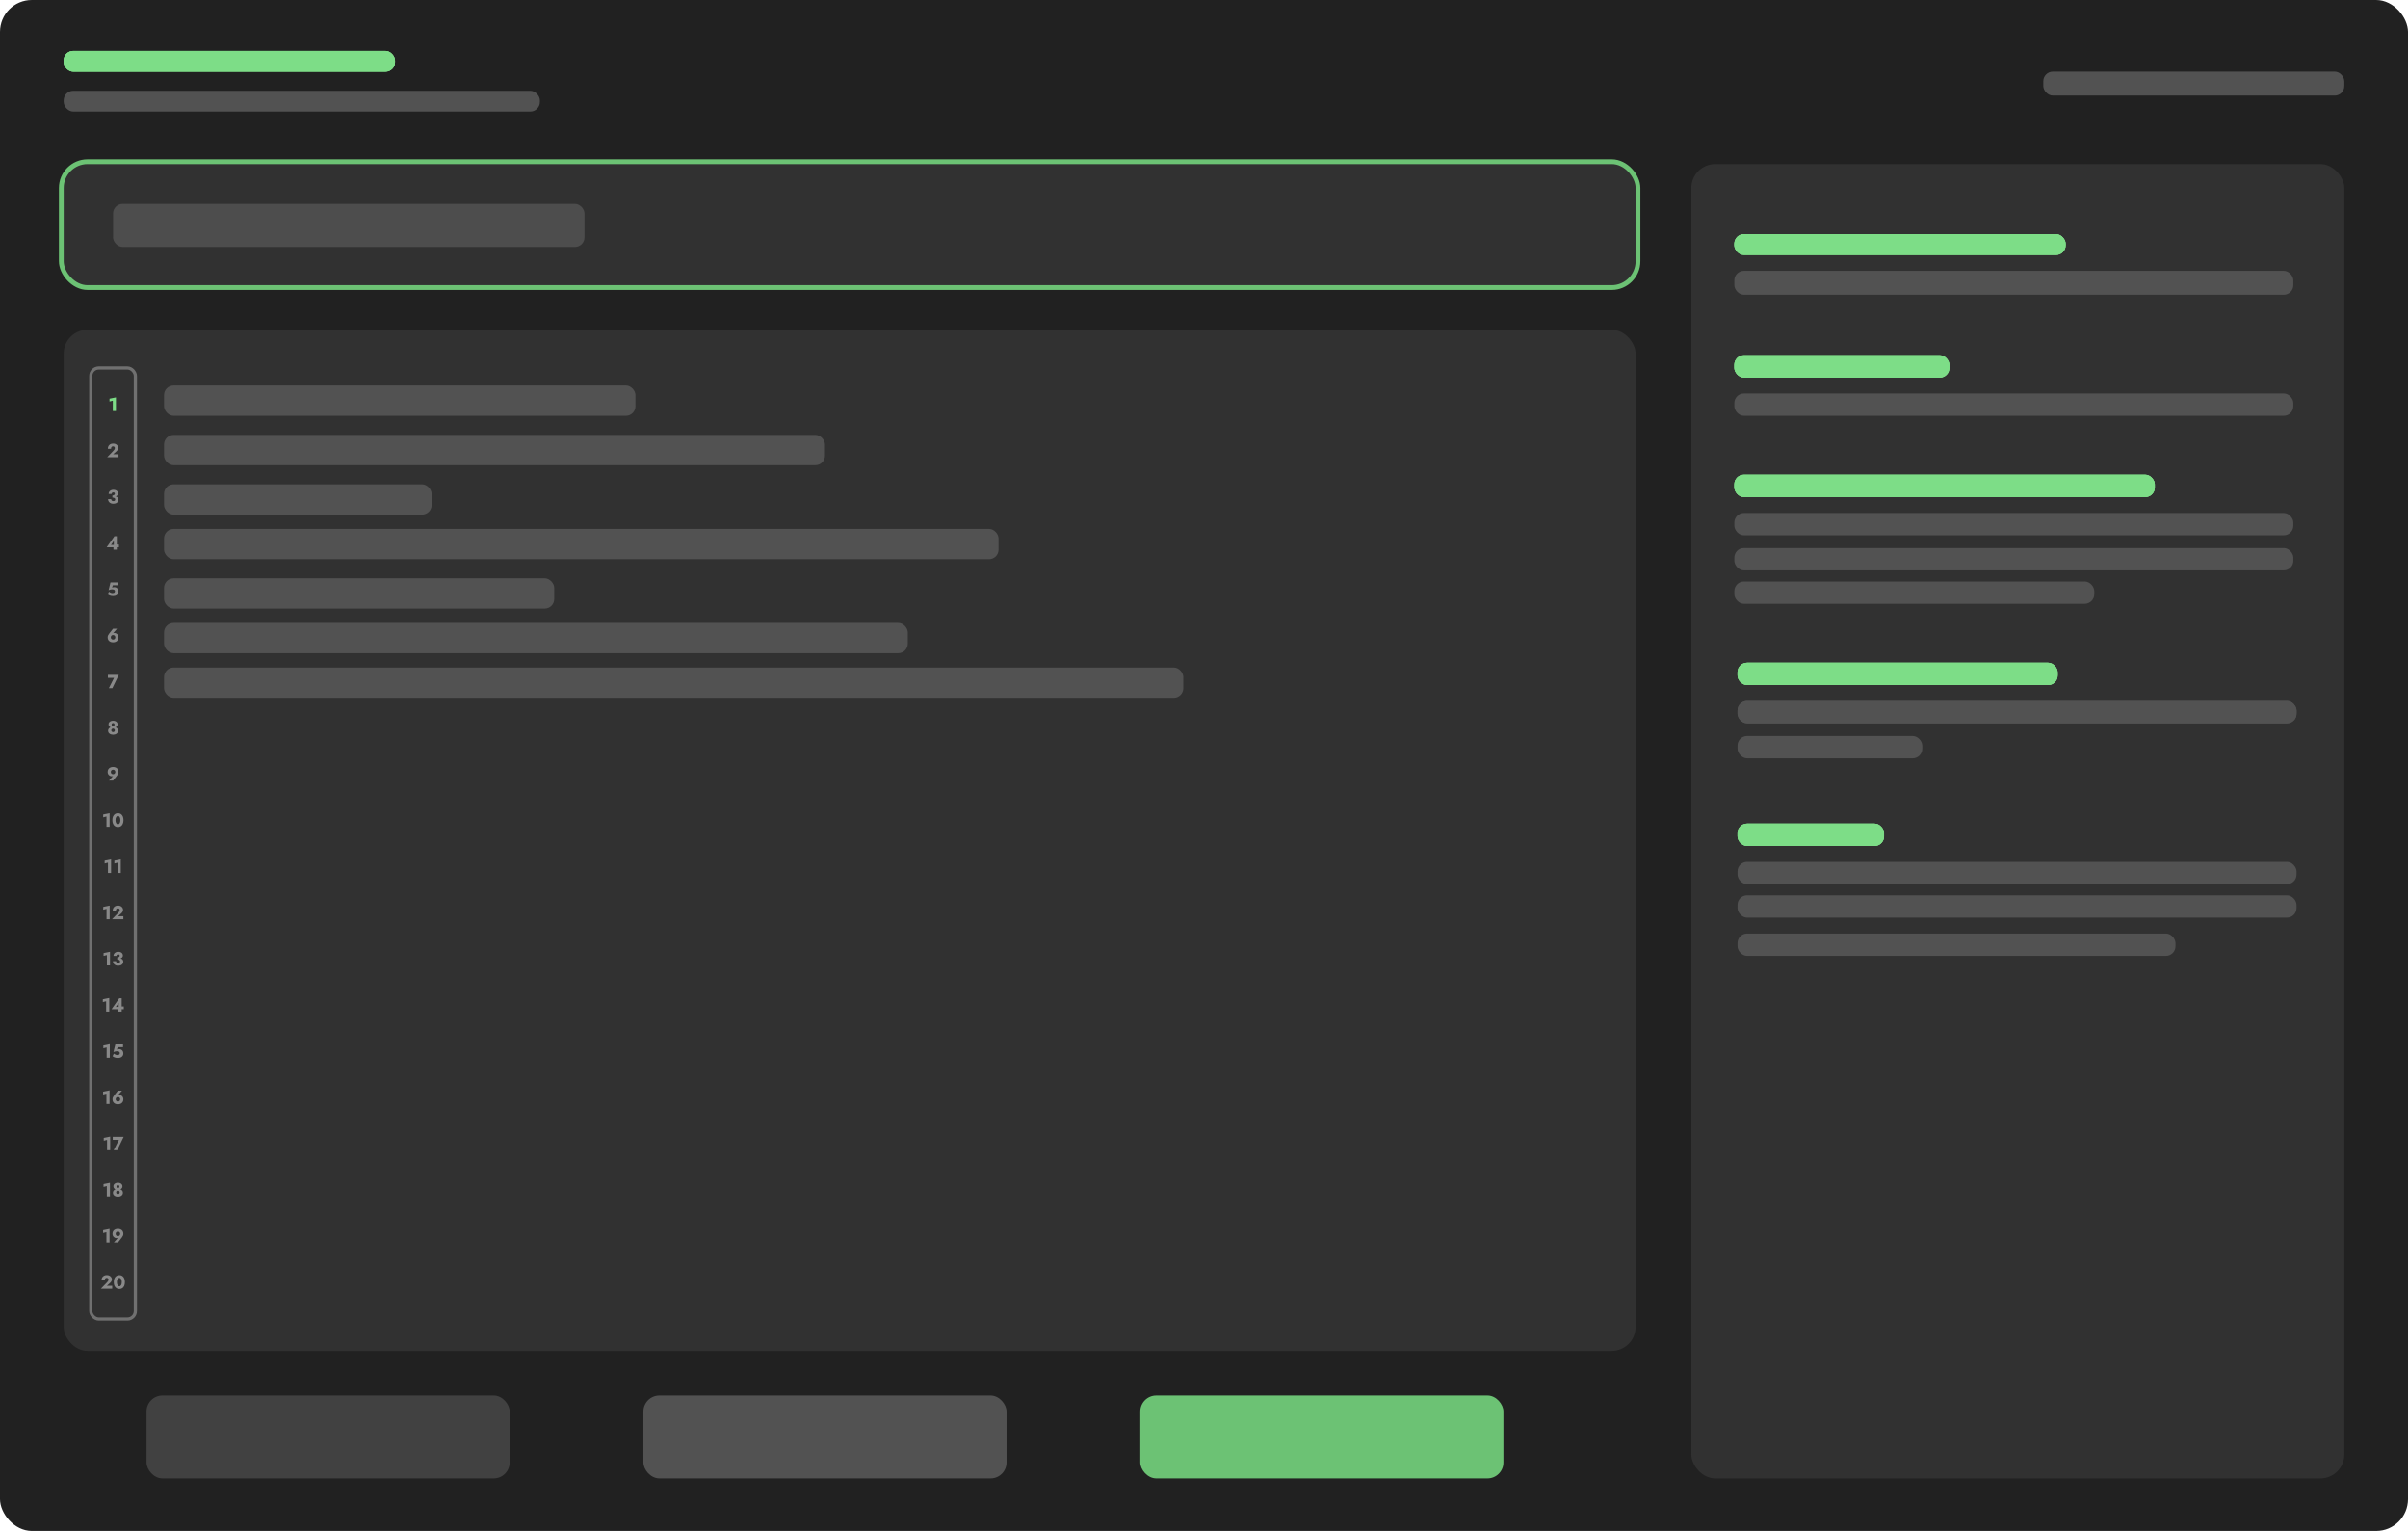 <svg width="1512" height="961" viewBox="0 0 1512 961" fill="none" xmlns="http://www.w3.org/2000/svg">
<rect width="1512" height="961" rx="20" fill="#212121"/>
<rect x="40" y="207" width="987" height="641" rx="15" fill="#313131"/>
<rect x="38.5" y="101.5" width="990" height="79" rx="16.5" fill="#313131" stroke="#6CC274" stroke-width="3"/>
<path d="M68.763 252.024L70.839 251.508V258H72.795V249.444L68.763 250.26V252.024Z" fill="#7DDD87"/>
<path d="M67.302 287H74.418V285.14H71.058L73.014 283.388C73.374 283.076 73.666 282.732 73.891 282.356C74.115 281.972 74.227 281.552 74.227 281.096C74.227 280.776 74.159 280.46 74.022 280.148C73.886 279.836 73.683 279.552 73.41 279.296C73.147 279.032 72.814 278.824 72.415 278.672C72.014 278.512 71.555 278.432 71.034 278.432C70.314 278.432 69.703 278.58 69.198 278.876C68.703 279.172 68.331 279.568 68.082 280.064C67.835 280.56 67.71 281.108 67.71 281.708H69.703C69.703 281.404 69.751 281.136 69.847 280.904C69.951 280.672 70.099 280.492 70.29 280.364C70.49 280.236 70.719 280.172 70.975 280.172C71.166 280.172 71.335 280.204 71.478 280.268C71.623 280.324 71.743 280.404 71.838 280.508C71.934 280.604 72.007 280.716 72.055 280.844C72.103 280.972 72.126 281.1 72.126 281.228C72.126 281.452 72.082 281.664 71.995 281.864C71.915 282.056 71.79 282.252 71.623 282.452C71.463 282.652 71.27 282.876 71.046 283.124L67.302 287ZM70.573 311.932C71.237 311.932 71.837 311.852 72.373 311.692C72.909 311.532 73.333 311.292 73.645 310.972C73.965 310.652 74.125 310.252 74.125 309.772C74.125 309.34 74.009 308.948 73.777 308.596C73.553 308.244 73.221 307.964 72.781 307.756C72.341 307.548 71.805 307.444 71.173 307.444C70.581 307.444 70.061 307.56 69.613 307.792C69.165 308.016 68.817 308.328 68.569 308.728C68.329 309.12 68.209 309.564 68.209 310.06H70.069C70.069 309.764 70.173 309.524 70.381 309.34C70.589 309.156 70.853 309.064 71.173 309.064C71.389 309.064 71.565 309.1 71.701 309.172C71.837 309.236 71.941 309.332 72.013 309.46C72.085 309.588 72.121 309.732 72.121 309.892C72.121 310.044 72.085 310.188 72.013 310.324C71.941 310.46 71.833 310.58 71.689 310.684C71.553 310.788 71.389 310.872 71.197 310.936C71.013 310.992 70.805 311.02 70.573 311.02V311.932ZM71.077 316.192C71.765 316.192 72.353 316.088 72.841 315.88C73.329 315.664 73.705 315.372 73.969 315.004C74.233 314.628 74.365 314.196 74.365 313.708C74.365 313.284 74.273 312.92 74.089 312.616C73.905 312.312 73.641 312.064 73.297 311.872C72.953 311.672 72.549 311.528 72.085 311.44C71.629 311.344 71.125 311.296 70.573 311.296V312.328C70.877 312.328 71.141 312.356 71.365 312.412C71.589 312.468 71.773 312.552 71.917 312.664C72.069 312.768 72.181 312.892 72.253 313.036C72.325 313.18 72.361 313.34 72.361 313.516C72.361 313.748 72.309 313.944 72.205 314.104C72.101 314.264 71.957 314.38 71.773 314.452C71.597 314.524 71.389 314.56 71.149 314.56C70.925 314.56 70.709 314.516 70.501 314.428C70.301 314.34 70.141 314.204 70.021 314.02C69.901 313.836 69.841 313.608 69.841 313.336H67.849C67.849 313.704 67.921 314.06 68.065 314.404C68.217 314.748 68.429 315.056 68.701 315.328C68.981 315.6 69.321 315.812 69.721 315.964C70.121 316.116 70.573 316.192 71.077 316.192ZM66.978 343.512H74.683V341.784H72.966L72.763 342.048H69.666L71.478 339.54V342.756L71.251 342.888V345H73.362V336.6H71.85L66.978 343.512ZM74.393 371.312C74.393 370.728 74.273 370.232 74.033 369.824C73.793 369.416 73.477 369.104 73.085 368.888C72.701 368.672 72.285 368.564 71.837 368.564C71.573 368.564 71.317 368.588 71.069 368.636C70.829 368.676 70.597 368.748 70.373 368.852L70.853 367.352H74.213V365.6H69.365L68.189 370.448C68.477 370.304 68.757 370.196 69.029 370.124C69.309 370.044 69.577 369.992 69.833 369.968C70.097 369.936 70.337 369.92 70.553 369.92C70.833 369.92 71.093 369.96 71.333 370.04C71.581 370.12 71.781 370.248 71.933 370.424C72.093 370.592 72.173 370.816 72.173 371.096C72.173 371.36 72.109 371.584 71.981 371.768C71.853 371.952 71.669 372.088 71.429 372.176C71.189 372.264 70.897 372.308 70.553 372.308C70.353 372.308 70.129 372.272 69.881 372.2C69.633 372.12 69.385 372.016 69.137 371.888C68.897 371.752 68.661 371.588 68.429 371.396L67.637 373.064C67.901 373.264 68.193 373.448 68.513 373.616C68.833 373.776 69.201 373.904 69.617 374C70.033 374.104 70.497 374.156 71.009 374.156C71.417 374.156 71.817 374.104 72.209 374C72.609 373.888 72.973 373.716 73.301 373.484C73.637 373.252 73.901 372.956 74.093 372.596C74.293 372.236 74.393 371.808 74.393 371.312ZM69.59 400.048C69.59 399.768 69.65 399.52 69.77 399.304C69.898 399.088 70.066 398.92 70.274 398.8C70.49 398.68 70.734 398.62 71.006 398.62C71.27 398.62 71.506 398.68 71.714 398.8C71.93 398.92 72.098 399.088 72.218 399.304C72.346 399.52 72.41 399.768 72.41 400.048C72.41 400.336 72.346 400.588 72.218 400.804C72.098 401.012 71.93 401.176 71.714 401.296C71.506 401.408 71.27 401.464 71.006 401.464C70.734 401.464 70.49 401.408 70.274 401.296C70.066 401.176 69.898 401.012 69.77 400.804C69.65 400.588 69.59 400.336 69.59 400.048ZM70.982 394.636L68.558 397.72C68.286 398.056 68.054 398.416 67.862 398.8C67.678 399.184 67.586 399.6 67.586 400.048C67.586 400.736 67.738 401.316 68.042 401.788C68.354 402.252 68.766 402.604 69.278 402.844C69.798 403.076 70.374 403.192 71.006 403.192C71.63 403.192 72.198 403.076 72.71 402.844C73.23 402.604 73.642 402.252 73.946 401.788C74.258 401.316 74.414 400.736 74.414 400.048C74.414 399.624 74.338 399.244 74.186 398.908C74.042 398.572 73.842 398.288 73.586 398.056C73.338 397.816 73.058 397.636 72.746 397.516C72.442 397.388 72.134 397.324 71.822 397.324C71.518 397.324 71.262 397.356 71.054 397.42C70.854 397.484 70.642 397.628 70.418 397.852L70.838 397.672L73.55 394.636H70.982ZM67.745 425.496H71.621L68.345 432H70.541L74.597 423.6H67.745V425.496ZM68.162 454.628C68.162 455.012 68.242 455.348 68.402 455.636C68.57 455.916 68.79 456.152 69.062 456.344C69.334 456.528 69.638 456.664 69.974 456.752C70.31 456.84 70.65 456.884 70.994 456.884C71.338 456.884 71.678 456.84 72.014 456.752C72.35 456.664 72.654 456.528 72.926 456.344C73.206 456.152 73.426 455.916 73.586 455.636C73.754 455.348 73.838 455.012 73.838 454.628C73.838 454.156 73.706 453.756 73.442 453.428C73.186 453.092 72.842 452.84 72.41 452.672C71.986 452.496 71.514 452.408 70.994 452.408C70.482 452.408 70.01 452.496 69.578 452.672C69.154 452.84 68.81 453.092 68.546 453.428C68.29 453.756 68.162 454.156 68.162 454.628ZM70.07 454.82C70.07 454.636 70.106 454.472 70.178 454.328C70.258 454.176 70.37 454.06 70.514 453.98C70.658 453.9 70.818 453.86 70.994 453.86C71.186 453.86 71.35 453.9 71.486 453.98C71.63 454.06 71.738 454.176 71.81 454.328C71.89 454.472 71.93 454.636 71.93 454.82C71.93 455.012 71.89 455.18 71.81 455.324C71.73 455.468 71.618 455.58 71.474 455.66C71.338 455.74 71.178 455.78 70.994 455.78C70.818 455.78 70.658 455.74 70.514 455.66C70.378 455.58 70.27 455.468 70.19 455.324C70.11 455.18 70.07 455.012 70.07 454.82ZM67.862 458.72C67.862 459.104 67.946 459.448 68.114 459.752C68.282 460.056 68.514 460.316 68.81 460.532C69.106 460.748 69.442 460.912 69.818 461.024C70.194 461.136 70.586 461.192 70.994 461.192C71.41 461.192 71.806 461.136 72.182 461.024C72.558 460.912 72.894 460.748 73.19 460.532C73.486 460.316 73.718 460.056 73.886 459.752C74.054 459.448 74.138 459.104 74.138 458.72C74.138 458.28 74.042 457.904 73.85 457.592C73.658 457.272 73.402 457.016 73.082 456.824C72.77 456.624 72.43 456.48 72.062 456.392C71.694 456.296 71.338 456.248 70.994 456.248C70.65 456.248 70.294 456.296 69.926 456.392C69.558 456.48 69.218 456.624 68.906 456.824C68.594 457.016 68.342 457.272 68.15 457.592C67.958 457.904 67.862 458.28 67.862 458.72ZM69.878 458.408C69.878 458.208 69.926 458.024 70.022 457.856C70.126 457.688 70.262 457.556 70.43 457.46C70.606 457.364 70.794 457.316 70.994 457.316C71.202 457.316 71.39 457.364 71.558 457.46C71.734 457.556 71.87 457.688 71.966 457.856C72.07 458.024 72.122 458.208 72.122 458.408C72.122 458.656 72.07 458.864 71.966 459.032C71.87 459.2 71.734 459.328 71.558 459.416C71.39 459.504 71.202 459.548 70.994 459.548C70.794 459.548 70.606 459.504 70.43 459.416C70.262 459.328 70.126 459.2 70.022 459.032C69.926 458.864 69.878 458.656 69.878 458.408ZM72.41 484.552C72.41 484.832 72.346 485.08 72.218 485.296C72.098 485.512 71.93 485.68 71.714 485.8C71.506 485.92 71.27 485.98 71.006 485.98C70.734 485.98 70.49 485.92 70.274 485.8C70.066 485.68 69.898 485.512 69.77 485.296C69.65 485.08 69.59 484.832 69.59 484.552C69.59 484.264 69.65 484.016 69.77 483.808C69.898 483.592 70.066 483.428 70.274 483.316C70.49 483.196 70.734 483.136 71.006 483.136C71.27 483.136 71.506 483.196 71.714 483.316C71.93 483.428 72.098 483.592 72.218 483.808C72.346 484.016 72.41 484.264 72.41 484.552ZM71.018 489.964L73.442 486.88C73.714 486.544 73.942 486.184 74.126 485.8C74.318 485.416 74.414 485 74.414 484.552C74.414 483.856 74.258 483.276 73.946 482.812C73.642 482.348 73.23 482 72.71 481.768C72.198 481.528 71.63 481.408 71.006 481.408C70.374 481.408 69.798 481.528 69.278 481.768C68.766 482 68.354 482.348 68.042 482.812C67.738 483.276 67.586 483.856 67.586 484.552C67.586 484.976 67.662 485.356 67.814 485.692C67.966 486.028 68.166 486.316 68.414 486.556C68.662 486.788 68.938 486.968 69.242 487.096C69.554 487.216 69.866 487.276 70.178 487.276C70.482 487.276 70.734 487.244 70.934 487.18C71.142 487.108 71.358 486.964 71.582 486.748L71.174 486.928L68.45 489.964H71.018ZM64.791 513.024L66.867 512.508V519H68.823V510.444L64.791 511.26V513.024ZM72.516 514.8C72.516 514.408 72.552 514.052 72.624 513.732C72.696 513.404 72.8 513.128 72.936 512.904C73.072 512.672 73.232 512.496 73.416 512.376C73.608 512.248 73.82 512.184 74.052 512.184C74.284 512.184 74.492 512.248 74.676 512.376C74.868 512.496 75.032 512.672 75.168 512.904C75.304 513.128 75.408 513.404 75.48 513.732C75.552 514.052 75.588 514.408 75.588 514.8C75.588 515.192 75.552 515.552 75.48 515.88C75.408 516.2 75.304 516.476 75.168 516.708C75.032 516.932 74.868 517.108 74.676 517.236C74.492 517.356 74.284 517.416 74.052 517.416C73.82 517.416 73.608 517.356 73.416 517.236C73.232 517.108 73.072 516.932 72.936 516.708C72.8 516.476 72.696 516.2 72.624 515.88C72.552 515.552 72.516 515.192 72.516 514.8ZM70.56 514.8C70.56 515.712 70.704 516.492 70.992 517.14C71.288 517.788 71.7 518.288 72.228 518.64C72.756 518.984 73.364 519.156 74.052 519.156C74.772 519.156 75.392 518.984 75.912 518.64C76.432 518.288 76.832 517.788 77.112 517.14C77.4 516.492 77.544 515.712 77.544 514.8C77.544 513.888 77.4 513.108 77.112 512.46C76.832 511.812 76.432 511.316 75.912 510.972C75.392 510.62 74.772 510.444 74.052 510.444C73.364 510.444 72.756 510.62 72.228 510.972C71.7 511.316 71.288 511.812 70.992 512.46C70.704 513.108 70.56 513.888 70.56 514.8ZM65.71 542.024L67.787 541.508V548H69.743V539.444L65.71 540.26V542.024ZM71.816 542.024L73.892 541.508V548H75.848V539.444L71.816 540.26V542.024ZM64.826 571.024L66.902 570.508V577H68.858V568.444L64.826 569.26V571.024ZM70.355 577H77.471V575.14H74.111L76.067 573.388C76.427 573.076 76.719 572.732 76.943 572.356C77.167 571.972 77.279 571.552 77.279 571.096C77.279 570.776 77.211 570.46 77.075 570.148C76.939 569.836 76.735 569.552 76.463 569.296C76.199 569.032 75.867 568.824 75.467 568.672C75.067 568.512 74.607 568.432 74.087 568.432C73.367 568.432 72.755 568.58 72.251 568.876C71.755 569.172 71.383 569.568 71.135 570.064C70.887 570.56 70.763 571.108 70.763 571.708H72.755C72.755 571.404 72.803 571.136 72.899 570.904C73.003 570.672 73.151 570.492 73.343 570.364C73.543 570.236 73.771 570.172 74.027 570.172C74.219 570.172 74.387 570.204 74.531 570.268C74.675 570.324 74.795 570.404 74.891 570.508C74.987 570.604 75.059 570.716 75.107 570.844C75.155 570.972 75.179 571.1 75.179 571.228C75.179 571.452 75.135 571.664 75.047 571.864C74.967 572.056 74.843 572.252 74.675 572.452C74.515 572.652 74.323 572.876 74.099 573.124L70.355 577ZM65.037 600.024L67.113 599.508V606H69.069V597.444L65.037 598.26V600.024ZM73.626 601.932C74.29 601.932 74.89 601.852 75.426 601.692C75.962 601.532 76.386 601.292 76.698 600.972C77.018 600.652 77.178 600.252 77.178 599.772C77.178 599.34 77.062 598.948 76.83 598.596C76.606 598.244 76.274 597.964 75.834 597.756C75.394 597.548 74.858 597.444 74.226 597.444C73.634 597.444 73.114 597.56 72.666 597.792C72.218 598.016 71.87 598.328 71.622 598.728C71.382 599.12 71.262 599.564 71.262 600.06H73.122C73.122 599.764 73.226 599.524 73.434 599.34C73.642 599.156 73.906 599.064 74.226 599.064C74.442 599.064 74.618 599.1 74.754 599.172C74.89 599.236 74.994 599.332 75.066 599.46C75.138 599.588 75.174 599.732 75.174 599.892C75.174 600.044 75.138 600.188 75.066 600.324C74.994 600.46 74.886 600.58 74.742 600.684C74.606 600.788 74.442 600.872 74.25 600.936C74.066 600.992 73.858 601.02 73.626 601.02V601.932ZM74.13 606.192C74.818 606.192 75.406 606.088 75.894 605.88C76.382 605.664 76.758 605.372 77.022 605.004C77.286 604.628 77.418 604.196 77.418 603.708C77.418 603.284 77.326 602.92 77.142 602.616C76.958 602.312 76.694 602.064 76.35 601.872C76.006 601.672 75.602 601.528 75.138 601.44C74.682 601.344 74.178 601.296 73.626 601.296V602.328C73.93 602.328 74.194 602.356 74.418 602.412C74.642 602.468 74.826 602.552 74.97 602.664C75.122 602.768 75.234 602.892 75.306 603.036C75.378 603.18 75.414 603.34 75.414 603.516C75.414 603.748 75.362 603.944 75.258 604.104C75.154 604.264 75.01 604.38 74.826 604.452C74.65 604.524 74.442 604.56 74.202 604.56C73.978 604.56 73.762 604.516 73.554 604.428C73.354 604.34 73.194 604.204 73.074 604.02C72.954 603.836 72.894 603.608 72.894 603.336H70.902C70.902 603.704 70.974 604.06 71.118 604.404C71.27 604.748 71.482 605.056 71.754 605.328C72.034 605.6 72.374 605.812 72.774 605.964C73.174 606.116 73.626 606.192 74.13 606.192ZM64.574 629.024L66.65 628.508V635H68.606V626.444L64.574 627.26V629.024ZM70.031 633.512H77.735V631.784H76.019L75.815 632.048H72.719L74.531 629.54V632.756L74.303 632.888V635H76.415V626.6H74.903L70.031 633.512ZM64.896 658.024L66.972 657.508V664H68.928V655.444L64.896 656.26V658.024ZM77.445 661.312C77.445 660.728 77.326 660.232 77.085 659.824C76.846 659.416 76.529 659.104 76.138 658.888C75.754 658.672 75.338 658.564 74.889 658.564C74.626 658.564 74.37 658.588 74.121 658.636C73.882 658.676 73.65 658.748 73.425 658.852L73.906 657.352H77.266V655.6H72.418L71.242 660.448C71.529 660.304 71.809 660.196 72.082 660.124C72.362 660.044 72.629 659.992 72.885 659.968C73.15 659.936 73.389 659.92 73.606 659.92C73.885 659.92 74.145 659.96 74.385 660.04C74.633 660.12 74.834 660.248 74.986 660.424C75.145 660.592 75.225 660.816 75.225 661.096C75.225 661.36 75.162 661.584 75.034 661.768C74.906 661.952 74.722 662.088 74.481 662.176C74.242 662.264 73.95 662.308 73.606 662.308C73.406 662.308 73.181 662.272 72.933 662.2C72.686 662.12 72.438 662.016 72.189 661.888C71.95 661.752 71.713 661.588 71.481 661.396L70.689 663.064C70.954 663.264 71.246 663.448 71.566 663.616C71.885 663.776 72.254 663.904 72.669 664C73.085 664.104 73.549 664.156 74.061 664.156C74.469 664.156 74.87 664.104 75.261 664C75.662 663.888 76.025 663.716 76.353 663.484C76.689 663.252 76.954 662.956 77.145 662.596C77.346 662.236 77.445 661.808 77.445 661.312ZM64.75 687.024L66.826 686.508V693H68.782V684.444L64.75 685.26V687.024ZM72.643 690.048C72.643 689.768 72.703 689.52 72.823 689.304C72.951 689.088 73.119 688.92 73.327 688.8C73.543 688.68 73.787 688.62 74.059 688.62C74.323 688.62 74.559 688.68 74.767 688.8C74.983 688.92 75.151 689.088 75.271 689.304C75.399 689.52 75.463 689.768 75.463 690.048C75.463 690.336 75.399 690.588 75.271 690.804C75.151 691.012 74.983 691.176 74.767 691.296C74.559 691.408 74.323 691.464 74.059 691.464C73.787 691.464 73.543 691.408 73.327 691.296C73.119 691.176 72.951 691.012 72.823 690.804C72.703 690.588 72.643 690.336 72.643 690.048ZM74.035 684.636L71.611 687.72C71.339 688.056 71.107 688.416 70.915 688.8C70.731 689.184 70.639 689.6 70.639 690.048C70.639 690.736 70.791 691.316 71.095 691.788C71.407 692.252 71.819 692.604 72.331 692.844C72.851 693.076 73.427 693.192 74.059 693.192C74.683 693.192 75.251 693.076 75.763 692.844C76.283 692.604 76.695 692.252 76.999 691.788C77.311 691.316 77.467 690.736 77.467 690.048C77.467 689.624 77.391 689.244 77.239 688.908C77.095 688.572 76.895 688.288 76.639 688.056C76.391 687.816 76.111 687.636 75.799 687.516C75.495 687.388 75.187 687.324 74.875 687.324C74.571 687.324 74.315 687.356 74.107 687.42C73.907 687.484 73.695 687.628 73.471 687.852L73.891 687.672L76.603 684.636H74.035ZM65.148 716.024L67.224 715.508V722H69.18V713.444L65.148 714.26V716.024ZM70.797 715.496H74.674L71.397 722H73.594L77.65 713.6H70.797V715.496ZM65.001 745.024L67.078 744.508V751H69.034V742.444L65.001 743.26V745.024ZM71.215 744.628C71.215 745.012 71.295 745.348 71.455 745.636C71.623 745.916 71.843 746.152 72.115 746.344C72.387 746.528 72.691 746.664 73.027 746.752C73.363 746.84 73.703 746.884 74.047 746.884C74.391 746.884 74.731 746.84 75.067 746.752C75.403 746.664 75.707 746.528 75.979 746.344C76.259 746.152 76.479 745.916 76.639 745.636C76.807 745.348 76.891 745.012 76.891 744.628C76.891 744.156 76.759 743.756 76.495 743.428C76.239 743.092 75.895 742.84 75.463 742.672C75.039 742.496 74.567 742.408 74.047 742.408C73.535 742.408 73.063 742.496 72.631 742.672C72.207 742.84 71.863 743.092 71.599 743.428C71.343 743.756 71.215 744.156 71.215 744.628ZM73.123 744.82C73.123 744.636 73.159 744.472 73.231 744.328C73.311 744.176 73.423 744.06 73.567 743.98C73.711 743.9 73.871 743.86 74.047 743.86C74.239 743.86 74.403 743.9 74.539 743.98C74.683 744.06 74.791 744.176 74.863 744.328C74.943 744.472 74.983 744.636 74.983 744.82C74.983 745.012 74.943 745.18 74.863 745.324C74.783 745.468 74.671 745.58 74.527 745.66C74.391 745.74 74.231 745.78 74.047 745.78C73.871 745.78 73.711 745.74 73.567 745.66C73.431 745.58 73.323 745.468 73.243 745.324C73.163 745.18 73.123 745.012 73.123 744.82ZM70.915 748.72C70.915 749.104 70.999 749.448 71.167 749.752C71.335 750.056 71.567 750.316 71.863 750.532C72.159 750.748 72.495 750.912 72.871 751.024C73.247 751.136 73.639 751.192 74.047 751.192C74.463 751.192 74.859 751.136 75.235 751.024C75.611 750.912 75.947 750.748 76.243 750.532C76.539 750.316 76.771 750.056 76.939 749.752C77.107 749.448 77.191 749.104 77.191 748.72C77.191 748.28 77.095 747.904 76.903 747.592C76.711 747.272 76.455 747.016 76.135 746.824C75.823 746.624 75.483 746.48 75.115 746.392C74.747 746.296 74.391 746.248 74.047 746.248C73.703 746.248 73.347 746.296 72.979 746.392C72.611 746.48 72.271 746.624 71.959 746.824C71.647 747.016 71.395 747.272 71.203 747.592C71.011 747.904 70.915 748.28 70.915 748.72ZM72.931 748.408C72.931 748.208 72.979 748.024 73.075 747.856C73.179 747.688 73.315 747.556 73.483 747.46C73.659 747.364 73.847 747.316 74.047 747.316C74.255 747.316 74.443 747.364 74.611 747.46C74.787 747.556 74.923 747.688 75.019 747.856C75.123 748.024 75.175 748.208 75.175 748.408C75.175 748.656 75.123 748.864 75.019 749.032C74.923 749.2 74.787 749.328 74.611 749.416C74.443 749.504 74.255 749.548 74.047 749.548C73.847 749.548 73.659 749.504 73.483 749.416C73.315 749.328 73.179 749.2 73.075 749.032C72.979 748.864 72.931 748.656 72.931 748.408ZM64.75 774.024L66.826 773.508V780H68.782V771.444L64.75 772.26V774.024ZM75.463 774.552C75.463 774.832 75.399 775.08 75.271 775.296C75.151 775.512 74.983 775.68 74.767 775.8C74.559 775.92 74.323 775.98 74.059 775.98C73.787 775.98 73.543 775.92 73.327 775.8C73.119 775.68 72.951 775.512 72.823 775.296C72.703 775.08 72.643 774.832 72.643 774.552C72.643 774.264 72.703 774.016 72.823 773.808C72.951 773.592 73.119 773.428 73.327 773.316C73.543 773.196 73.787 773.136 74.059 773.136C74.323 773.136 74.559 773.196 74.767 773.316C74.983 773.428 75.151 773.592 75.271 773.808C75.399 774.016 75.463 774.264 75.463 774.552ZM74.071 779.964L76.495 776.88C76.767 776.544 76.995 776.184 77.179 775.8C77.371 775.416 77.467 775 77.467 774.552C77.467 773.856 77.311 773.276 76.999 772.812C76.695 772.348 76.283 772 75.763 771.768C75.251 771.528 74.683 771.408 74.059 771.408C73.427 771.408 72.851 771.528 72.331 771.768C71.819 772 71.407 772.348 71.095 772.812C70.791 773.276 70.639 773.856 70.639 774.552C70.639 774.976 70.715 775.356 70.867 775.692C71.019 776.028 71.219 776.316 71.467 776.556C71.715 776.788 71.991 776.968 72.295 777.096C72.607 777.216 72.919 777.276 73.231 777.276C73.535 777.276 73.787 777.244 73.987 777.18C74.195 777.108 74.411 776.964 74.635 776.748L74.227 776.928L71.503 779.964H74.071ZM63.33 809H70.446V807.14H67.086L69.042 805.388C69.402 805.076 69.694 804.732 69.918 804.356C70.142 803.972 70.254 803.552 70.254 803.096C70.254 802.776 70.186 802.46 70.05 802.148C69.914 801.836 69.71 801.552 69.438 801.296C69.174 801.032 68.842 800.824 68.442 800.672C68.042 800.512 67.582 800.432 67.062 800.432C66.342 800.432 65.73 800.58 65.226 800.876C64.73 801.172 64.358 801.568 64.11 802.064C63.862 802.56 63.738 803.108 63.738 803.708H65.73C65.73 803.404 65.778 803.136 65.874 802.904C65.978 802.672 66.126 802.492 66.318 802.364C66.518 802.236 66.746 802.172 67.002 802.172C67.194 802.172 67.362 802.204 67.506 802.268C67.65 802.324 67.77 802.404 67.866 802.508C67.962 802.604 68.034 802.716 68.082 802.844C68.13 802.972 68.154 803.1 68.154 803.228C68.154 803.452 68.11 803.664 68.022 803.864C67.942 804.056 67.818 804.252 67.65 804.452C67.49 804.652 67.298 804.876 67.074 805.124L63.33 809ZM73.401 804.8C73.401 804.408 73.437 804.052 73.509 803.732C73.581 803.404 73.685 803.128 73.821 802.904C73.957 802.672 74.117 802.496 74.301 802.376C74.493 802.248 74.705 802.184 74.937 802.184C75.169 802.184 75.377 802.248 75.561 802.376C75.753 802.496 75.917 802.672 76.053 802.904C76.189 803.128 76.293 803.404 76.365 803.732C76.437 804.052 76.473 804.408 76.473 804.8C76.473 805.192 76.437 805.552 76.365 805.88C76.293 806.2 76.189 806.476 76.053 806.708C75.917 806.932 75.753 807.108 75.561 807.236C75.377 807.356 75.169 807.416 74.937 807.416C74.705 807.416 74.493 807.356 74.301 807.236C74.117 807.108 73.957 806.932 73.821 806.708C73.685 806.476 73.581 806.2 73.509 805.88C73.437 805.552 73.401 805.192 73.401 804.8ZM71.445 804.8C71.445 805.712 71.589 806.492 71.877 807.14C72.173 807.788 72.585 808.288 73.113 808.64C73.641 808.984 74.249 809.156 74.937 809.156C75.657 809.156 76.277 808.984 76.797 808.64C77.317 808.288 77.717 807.788 77.997 807.14C78.285 806.492 78.429 805.712 78.429 804.8C78.429 803.888 78.285 803.108 77.997 802.46C77.717 801.812 77.317 801.316 76.797 800.972C76.277 800.62 75.657 800.444 74.937 800.444C74.249 800.444 73.641 800.62 73.113 800.972C72.585 801.316 72.173 801.812 71.877 802.46C71.589 803.108 71.445 803.888 71.445 804.8Z" fill="#898989"/>
<rect x="57" y="231" width="28" height="597" rx="5" stroke="#707070" stroke-width="2"/>
<rect x="71" y="128" width="296" height="27" rx="6" fill="#4D4D4D"/>
<rect x="103" y="242" width="296" height="19" rx="6" fill="#525252"/>
<rect x="103" y="273" width="415" height="19" rx="6" fill="#525252"/>
<rect x="103" y="304" width="168" height="19" rx="6" fill="#525252"/>
<rect x="103" y="332" width="524" height="19" rx="6" fill="#525252"/>
<rect x="103" y="391" width="467" height="19" rx="6" fill="#525252"/>
<rect x="103" y="419" width="640" height="19" rx="6" fill="#525252"/>
<rect x="103" y="363" width="245" height="19" rx="6" fill="#525252"/>
<rect x="716" y="876" width="228" height="52" rx="10" fill="#6CC274"/>
<rect x="92" y="876" width="228" height="52" rx="10" fill="#414141"/>
<rect x="404" y="876" width="228" height="52" rx="10" fill="#525252"/>
<rect x="1062" y="103" width="410" height="825" rx="15" fill="#313131"/>
<rect x="1089" y="147" width="208" height="13" rx="6" fill="#7DDD87"/>
<rect x="1089" y="147" width="208" height="13" rx="6" fill="#7DDD87"/>
<rect x="1089" y="147" width="208" height="13" rx="6" fill="#7DDD87"/>
<rect x="40" y="32" width="208" height="13" rx="6" fill="#7DDD87"/>
<rect x="40" y="32" width="208" height="13" rx="6" fill="#7DDD87"/>
<rect x="40" y="32" width="208" height="13" rx="6" fill="#7DDD87"/>
<rect x="40" y="57" width="299" height="13" rx="6" fill="#525252"/>
<rect x="1089" y="170" width="351" height="15" rx="6" fill="#525252"/>
<rect x="1283" y="45" width="189" height="15" rx="6" fill="#525252"/>
<rect x="1089" y="223" width="135" height="14" rx="6" fill="#7DDD87"/>
<rect x="1089" y="223" width="135" height="14" rx="6" fill="#7DDD87"/>
<rect x="1089" y="223" width="135" height="14" rx="6" fill="#7DDD87"/>
<rect x="1089" y="247" width="351" height="14" rx="6" fill="#525252"/>
<rect x="1091" y="416" width="201" height="14" rx="6" fill="#7DDD87"/>
<rect x="1091" y="416" width="201" height="14" rx="6" fill="#7DDD87"/>
<rect x="1091" y="416" width="201" height="14" rx="6" fill="#7DDD87"/>
<rect x="1091" y="440" width="351" height="14" rx="6" fill="#525252"/>
<rect x="1091" y="440" width="351" height="14" rx="6" fill="#525252"/>
<rect x="1091" y="462" width="116" height="14" rx="6" fill="#525252"/>
<rect x="1091" y="517" width="92" height="14" rx="6" fill="#7DDD87"/>
<rect x="1091" y="517" width="92" height="14" rx="6" fill="#7DDD87"/>
<rect x="1091" y="517" width="92" height="14" rx="6" fill="#7DDD87"/>
<rect x="1091" y="541" width="351" height="14" rx="6" fill="#525252"/>
<rect x="1091" y="562" width="351" height="14" rx="6" fill="#525252"/>
<rect x="1091" y="586" width="275" height="14" rx="6" fill="#525252"/>
<rect x="1089" y="322" width="351" height="14" rx="6" fill="#525252"/>
<rect x="1089" y="344" width="351" height="14" rx="6" fill="#525252"/>
<rect x="1089" y="365" width="226" height="14" rx="6" fill="#525252"/>
<rect x="1089" y="298" width="264" height="14" rx="6" fill="#7DDD87"/>
<rect x="1089" y="298" width="264" height="14" rx="6" fill="#7DDD87"/>
<rect x="1089" y="298" width="264" height="14" rx="6" fill="#7DDD87"/>
</svg>
